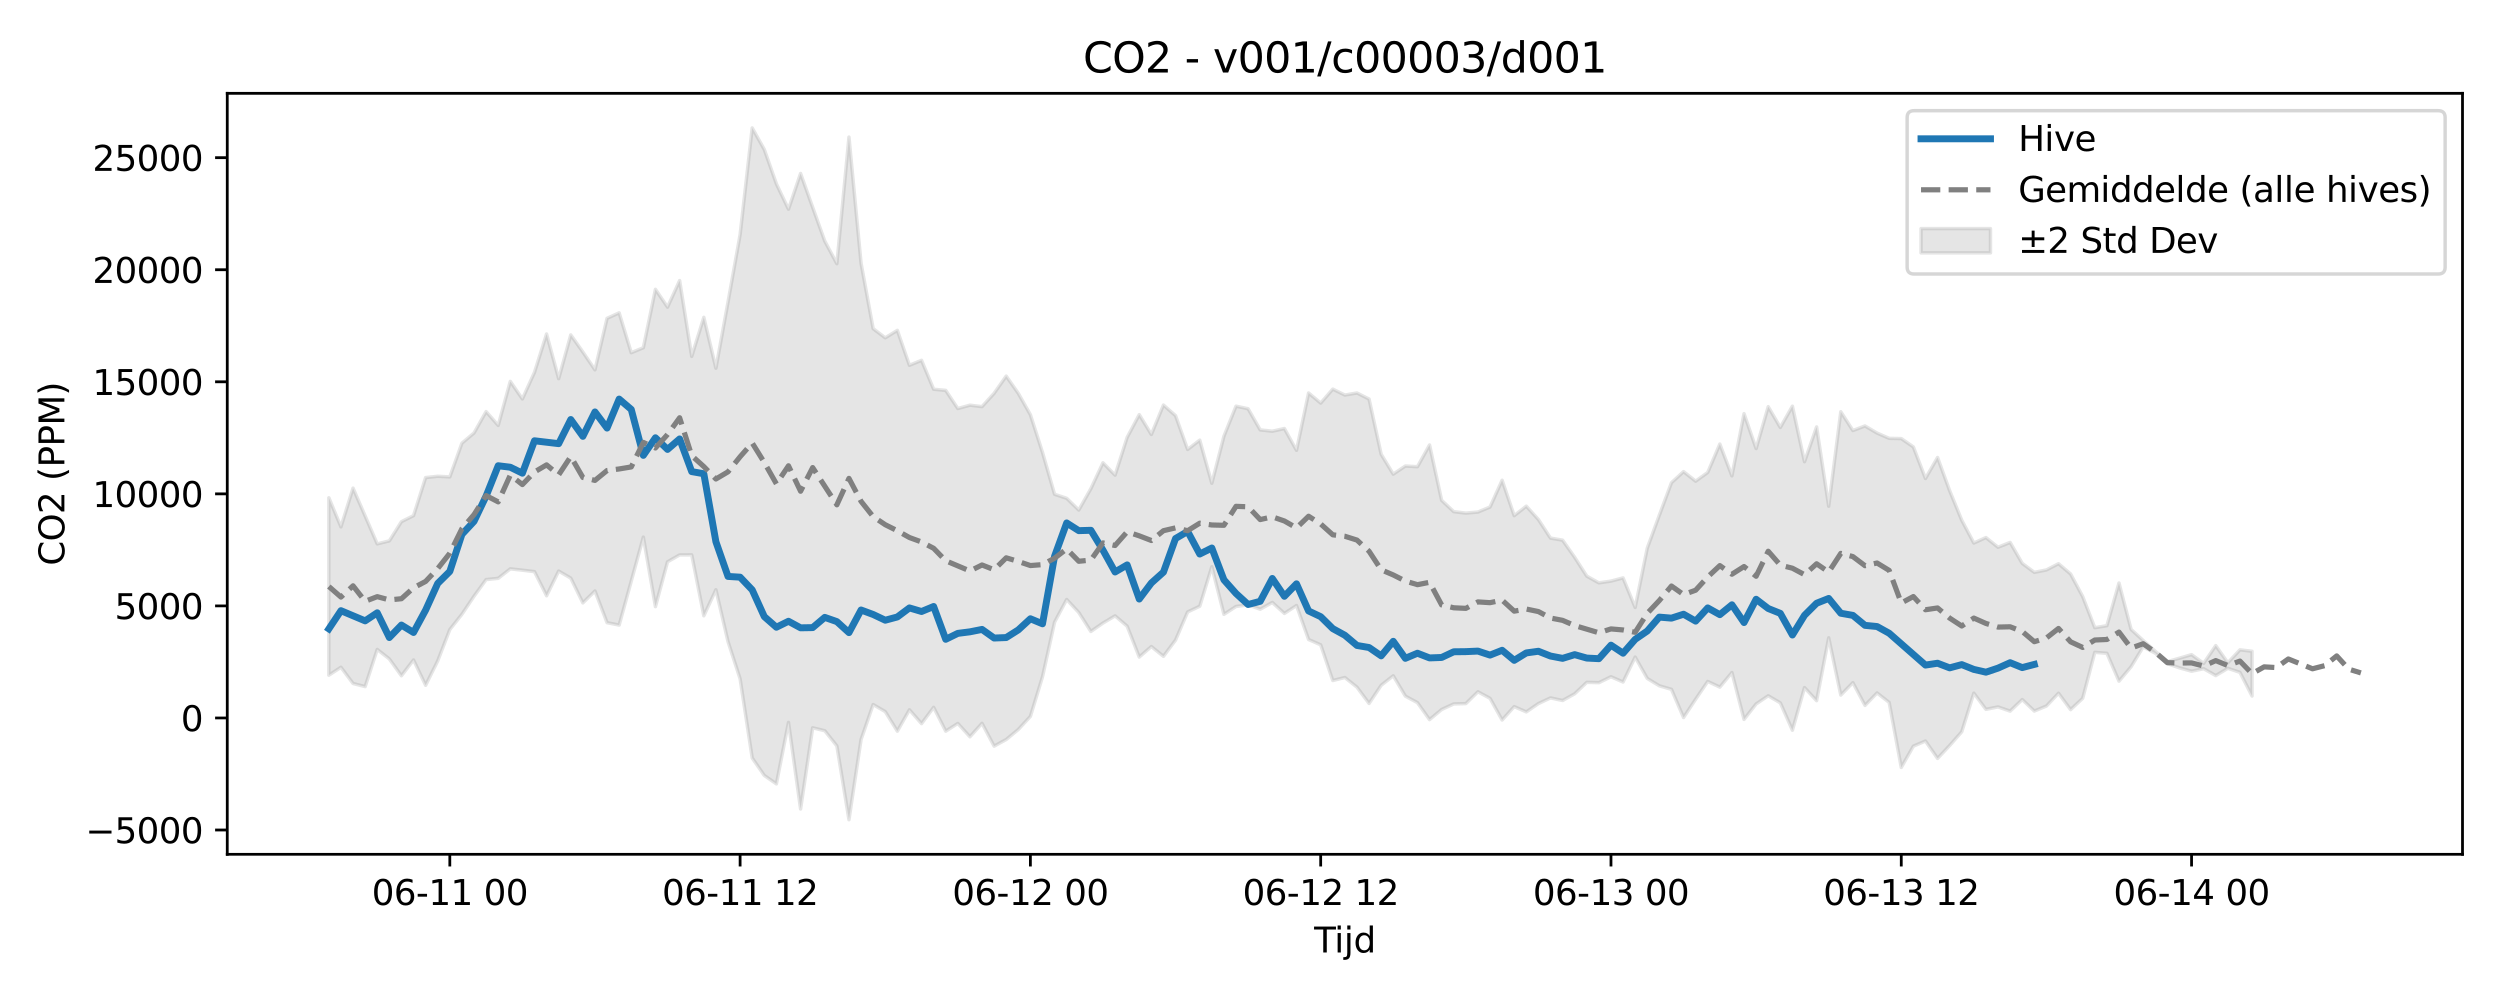 <?xml version="1.0" encoding="utf-8" standalone="no"?>
<!DOCTYPE svg PUBLIC "-//W3C//DTD SVG 1.1//EN"
  "http://www.w3.org/Graphics/SVG/1.1/DTD/svg11.dtd">
<svg xmlns:xlink="http://www.w3.org/1999/xlink" width="720pt" height="288pt" viewBox="0 0 720 288" xmlns="http://www.w3.org/2000/svg" version="1.1">
 <defs>
  <style type="text/css">*{stroke-linejoin: round; stroke-linecap: butt}</style>
 </defs>
 <g id="figure_1">
  <g id="patch_1">
   <path d="M 0 288 
L 720 288 
L 720 0 
L 0 0 
z
" style="fill: #ffffff"/>
  </g>
  <g id="axes_1">
   <g id="patch_2">
    <path d="M 65.45 246.04 
L 709.2 246.04 
L 709.2 26.88 
L 65.45 26.88 
z
" style="fill: #ffffff"/>
   </g>
   <g id="FillBetweenPolyCollection_1">
    <defs>
     <path id="m985f5eaed8" d="M 94.711 -144.64 
L 94.711 -93.538 
L 98.195 -95.83 
L 101.678 -91.153 
L 105.162 -90.254 
L 108.645 -100.965 
L 112.129 -98.223 
L 115.612 -93.38 
L 119.096 -97.934 
L 122.579 -90.638 
L 126.063 -97.667 
L 129.546 -106.684 
L 133.03 -111.089 
L 136.513 -116.275 
L 139.997 -121.079 
L 143.48 -121.437 
L 146.964 -124.173 
L 150.447 -123.781 
L 153.931 -123.364 
L 157.414 -116.416 
L 160.898 -123.534 
L 164.381 -121.498 
L 167.865 -114.367 
L 171.348 -117.801 
L 174.832 -108.666 
L 178.315 -107.972 
L 181.799 -120.616 
L 185.282 -133.316 
L 188.766 -113.282 
L 192.249 -126.2 
L 195.733 -128.179 
L 199.216 -128.191 
L 202.7 -110.651 
L 206.183 -118.142 
L 209.667 -103.223 
L 213.15 -92.496 
L 216.634 -69.696 
L 220.117 -64.666 
L 223.601 -62.239 
L 227.084 -79.957 
L 230.568 -55.011 
L 234.051 -78.392 
L 237.535 -77.546 
L 241.018 -73.177 
L 244.502 -51.922 
L 247.985 -75.005 
L 251.469 -85.092 
L 254.952 -83.055 
L 258.436 -77.421 
L 261.919 -83.582 
L 265.403 -79.598 
L 268.886 -84.281 
L 272.37 -77.422 
L 275.853 -79.65 
L 279.337 -75.801 
L 282.82 -79.687 
L 286.304 -73.108 
L 289.787 -75.015 
L 293.271 -77.904 
L 296.754 -81.676 
L 300.238 -93.076 
L 303.721 -108.819 
L 307.205 -115.348 
L 310.688 -111.6 
L 314.172 -106.134 
L 317.655 -108.563 
L 321.139 -110.634 
L 324.622 -107.655 
L 328.106 -98.771 
L 331.589 -101.799 
L 335.073 -98.973 
L 338.556 -103.654 
L 342.04 -111.756 
L 345.523 -113.401 
L 349.007 -124.785 
L 352.49 -111.068 
L 355.974 -113.334 
L 359.457 -113.804 
L 362.941 -112.538 
L 366.424 -114.497 
L 369.908 -111.329 
L 373.391 -113.607 
L 376.875 -103.821 
L 380.358 -102.284 
L 383.842 -92.008 
L 387.325 -92.876 
L 390.808 -90.093 
L 394.292 -85.402 
L 397.775 -90.636 
L 401.259 -93.378 
L 404.742 -87.522 
L 408.226 -85.632 
L 411.709 -80.746 
L 415.193 -83.663 
L 418.676 -85.271 
L 422.16 -85.357 
L 425.643 -88.766 
L 429.127 -86.881 
L 432.61 -80.635 
L 436.094 -84.491 
L 439.577 -82.972 
L 443.061 -85.366 
L 446.544 -87 
L 450.028 -86.248 
L 453.511 -88.186 
L 456.995 -91.486 
L 460.478 -91.389 
L 463.962 -93.098 
L 467.445 -91.574 
L 470.929 -98.756 
L 474.412 -92.606 
L 477.896 -90.483 
L 481.379 -89.475 
L 484.863 -81.348 
L 488.346 -86.618 
L 491.83 -91.746 
L 495.313 -90.106 
L 498.797 -94.311 
L 502.28 -80.805 
L 505.764 -85.263 
L 509.247 -87.609 
L 512.731 -85.578 
L 516.214 -77.693 
L 519.698 -89.977 
L 523.181 -86.204 
L 526.665 -104.304 
L 530.148 -87.82 
L 533.632 -91.394 
L 537.115 -84.835 
L 540.599 -88.432 
L 544.082 -85.7 
L 547.566 -66.972 
L 551.049 -73.099 
L 554.533 -74.588 
L 558.016 -69.575 
L 561.5 -73.289 
L 564.983 -77.248 
L 568.467 -88.371 
L 571.95 -83.703 
L 575.434 -84.409 
L 578.917 -83.189 
L 582.401 -86.527 
L 585.884 -83.218 
L 589.368 -84.656 
L 592.851 -88.35 
L 596.335 -83.623 
L 599.818 -86.891 
L 603.302 -100.128 
L 606.785 -99.851 
L 610.269 -91.824 
L 613.752 -95.977 
L 617.236 -101.673 
L 620.719 -99.893 
L 624.203 -96.866 
L 627.686 -95.662 
L 631.17 -94.689 
L 634.653 -95.411 
L 638.137 -93.432 
L 641.62 -95.529 
L 645.104 -94.361 
L 648.587 -87.543 
L 648.587 -100.432 
L 648.587 -100.432 
L 645.104 -100.854 
L 641.62 -97.111 
L 638.137 -102.067 
L 634.653 -96.951 
L 631.17 -99.467 
L 627.686 -98.443 
L 624.203 -97.445 
L 620.719 -100.441 
L 617.236 -103.542 
L 613.752 -106.736 
L 610.269 -120.091 
L 606.785 -107.804 
L 603.302 -107.224 
L 599.818 -116.184 
L 596.335 -122.692 
L 592.851 -125.651 
L 589.368 -123.862 
L 585.884 -123.166 
L 582.401 -125.756 
L 578.917 -131.785 
L 575.434 -130.392 
L 571.95 -133.187 
L 568.467 -131.608 
L 564.983 -138.177 
L 561.5 -146.69 
L 558.016 -156.242 
L 554.533 -150.199 
L 551.049 -159.289 
L 547.566 -161.694 
L 544.082 -161.756 
L 540.599 -163.275 
L 537.115 -165.325 
L 533.632 -164.01 
L 530.148 -169.422 
L 526.665 -142.202 
L 523.181 -165.053 
L 519.698 -155.017 
L 516.214 -171.021 
L 512.731 -164.895 
L 509.247 -170.874 
L 505.764 -158.816 
L 502.28 -168.862 
L 498.797 -150.949 
L 495.313 -160.112 
L 491.83 -151.943 
L 488.346 -149.424 
L 484.863 -152.175 
L 481.379 -148.973 
L 477.896 -139.644 
L 474.412 -130.139 
L 470.929 -113.05 
L 467.445 -121.568 
L 463.962 -120.645 
L 460.478 -120.138 
L 456.995 -122.066 
L 453.511 -127.492 
L 450.028 -132.432 
L 446.544 -133.031 
L 443.061 -138.377 
L 439.577 -142.223 
L 436.094 -139.486 
L 432.61 -149.693 
L 429.127 -141.977 
L 425.643 -140.536 
L 422.16 -140.228 
L 418.676 -140.643 
L 415.193 -143.904 
L 411.709 -159.85 
L 408.226 -153.591 
L 404.742 -153.787 
L 401.259 -151.448 
L 397.775 -157.179 
L 394.292 -173.07 
L 390.808 -174.824 
L 387.325 -174.232 
L 383.842 -175.935 
L 380.358 -171.914 
L 376.875 -174.825 
L 373.391 -158.313 
L 369.908 -164.585 
L 366.424 -163.812 
L 362.941 -164.189 
L 359.457 -170.283 
L 355.974 -171.023 
L 352.49 -162.359 
L 349.007 -148.821 
L 345.523 -161.242 
L 342.04 -158.556 
L 338.556 -168.297 
L 335.073 -171.347 
L 331.589 -162.874 
L 328.106 -168.583 
L 324.622 -162.036 
L 321.139 -151.157 
L 317.655 -154.72 
L 314.172 -147.27 
L 310.688 -141.106 
L 307.205 -144.491 
L 303.721 -145.648 
L 300.238 -157.707 
L 296.754 -168.566 
L 293.271 -174.713 
L 289.787 -179.682 
L 286.304 -174.726 
L 282.82 -170.892 
L 279.337 -171.31 
L 275.853 -170.341 
L 272.37 -175.572 
L 268.886 -175.903 
L 265.403 -184.232 
L 261.919 -182.8 
L 258.436 -192.86 
L 254.952 -190.712 
L 251.469 -193.347 
L 247.985 -212.213 
L 244.502 -248.52 
L 241.018 -212.056 
L 237.535 -218.574 
L 234.051 -228.282 
L 230.568 -238.042 
L 227.084 -227.746 
L 223.601 -235.054 
L 220.117 -244.946 
L 216.634 -251.158 
L 213.15 -220.424 
L 209.667 -201.003 
L 206.183 -181.959 
L 202.7 -196.606 
L 199.216 -185.353 
L 195.733 -207.194 
L 192.249 -199.543 
L 188.766 -204.684 
L 185.282 -187.857 
L 181.799 -186.425 
L 178.315 -197.906 
L 174.832 -196.319 
L 171.348 -181.488 
L 167.865 -186.629 
L 164.381 -191.543 
L 160.898 -178.943 
L 157.414 -191.816 
L 153.931 -180.768 
L 150.447 -173.107 
L 146.964 -178.162 
L 143.48 -165.482 
L 139.997 -169.464 
L 136.513 -163.301 
L 133.03 -160.363 
L 129.546 -150.656 
L 126.063 -150.837 
L 122.579 -150.455 
L 119.096 -139.494 
L 115.612 -137.759 
L 112.129 -132.231 
L 108.645 -131.363 
L 105.162 -139.393 
L 101.678 -147.418 
L 98.195 -136.262 
L 94.711 -144.64 
z
" style="stroke: #808080; stroke-opacity: 0.2"/>
    </defs>
    <g clip-path="url(#pe2aca56c3a)">
     <use xlink:href="#m985f5eaed8" x="0" y="288" style="fill: #808080; fill-opacity: 0.2; stroke: #808080; stroke-opacity: 0.2"/>
    </g>
   </g>
   <g id="matplotlib.axis_1">
    <g id="xtick_1">
     <g id="line2d_1">
      <defs>
       <path id="m1fd604a915" d="M 0 0 
L 0 3.5 
" style="stroke: #000000; stroke-width: 0.8"/>
      </defs>
      <g>
       <use xlink:href="#m1fd604a915" x="129.546" y="246.04" style="stroke: #000000; stroke-width: 0.8"/>
      </g>
     </g>
     <g id="text_1">
      <!-- 06-11 00 -->
      <g transform="translate(107.066 260.638) scale(0.1 -0.1)">
       <defs>
        <path id="DejaVuSans-30" d="M 2034 4250 
Q 1547 4250 1301 3770 
Q 1056 3291 1056 2328 
Q 1056 1369 1301 889 
Q 1547 409 2034 409 
Q 2525 409 2770 889 
Q 3016 1369 3016 2328 
Q 3016 3291 2770 3770 
Q 2525 4250 2034 4250 
z
M 2034 4750 
Q 2819 4750 3233 4129 
Q 3647 3509 3647 2328 
Q 3647 1150 3233 529 
Q 2819 -91 2034 -91 
Q 1250 -91 836 529 
Q 422 1150 422 2328 
Q 422 3509 836 4129 
Q 1250 4750 2034 4750 
z
" transform="scale(0.016)"/>
        <path id="DejaVuSans-36" d="M 2113 2584 
Q 1688 2584 1439 2293 
Q 1191 2003 1191 1497 
Q 1191 994 1439 701 
Q 1688 409 2113 409 
Q 2538 409 2786 701 
Q 3034 994 3034 1497 
Q 3034 2003 2786 2293 
Q 2538 2584 2113 2584 
z
M 3366 4563 
L 3366 3988 
Q 3128 4100 2886 4159 
Q 2644 4219 2406 4219 
Q 1781 4219 1451 3797 
Q 1122 3375 1075 2522 
Q 1259 2794 1537 2939 
Q 1816 3084 2150 3084 
Q 2853 3084 3261 2657 
Q 3669 2231 3669 1497 
Q 3669 778 3244 343 
Q 2819 -91 2113 -91 
Q 1303 -91 875 529 
Q 447 1150 447 2328 
Q 447 3434 972 4092 
Q 1497 4750 2381 4750 
Q 2619 4750 2861 4703 
Q 3103 4656 3366 4563 
z
" transform="scale(0.016)"/>
        <path id="DejaVuSans-2d" d="M 313 2009 
L 1997 2009 
L 1997 1497 
L 313 1497 
L 313 2009 
z
" transform="scale(0.016)"/>
        <path id="DejaVuSans-31" d="M 794 531 
L 1825 531 
L 1825 4091 
L 703 3866 
L 703 4441 
L 1819 4666 
L 2450 4666 
L 2450 531 
L 3481 531 
L 3481 0 
L 794 0 
L 794 531 
z
" transform="scale(0.016)"/>
        <path id="DejaVuSans-20" transform="scale(0.016)"/>
       </defs>
       <use xlink:href="#DejaVuSans-30"/>
       <use xlink:href="#DejaVuSans-36" transform="translate(63.623 0)"/>
       <use xlink:href="#DejaVuSans-2d" transform="translate(127.246 0)"/>
       <use xlink:href="#DejaVuSans-31" transform="translate(163.33 0)"/>
       <use xlink:href="#DejaVuSans-31" transform="translate(226.953 0)"/>
       <use xlink:href="#DejaVuSans-20" transform="translate(290.576 0)"/>
       <use xlink:href="#DejaVuSans-30" transform="translate(322.363 0)"/>
       <use xlink:href="#DejaVuSans-30" transform="translate(385.986 0)"/>
      </g>
     </g>
    </g>
    <g id="xtick_2">
     <g id="line2d_2">
      <g>
       <use xlink:href="#m1fd604a915" x="213.15" y="246.04" style="stroke: #000000; stroke-width: 0.8"/>
      </g>
     </g>
     <g id="text_2">
      <!-- 06-11 12 -->
      <g transform="translate(190.67 260.638) scale(0.1 -0.1)">
       <defs>
        <path id="DejaVuSans-32" d="M 1228 531 
L 3431 531 
L 3431 0 
L 469 0 
L 469 531 
Q 828 903 1448 1529 
Q 2069 2156 2228 2338 
Q 2531 2678 2651 2914 
Q 2772 3150 2772 3378 
Q 2772 3750 2511 3984 
Q 2250 4219 1831 4219 
Q 1534 4219 1204 4116 
Q 875 4013 500 3803 
L 500 4441 
Q 881 4594 1212 4672 
Q 1544 4750 1819 4750 
Q 2544 4750 2975 4387 
Q 3406 4025 3406 3419 
Q 3406 3131 3298 2873 
Q 3191 2616 2906 2266 
Q 2828 2175 2409 1742 
Q 1991 1309 1228 531 
z
" transform="scale(0.016)"/>
       </defs>
       <use xlink:href="#DejaVuSans-30"/>
       <use xlink:href="#DejaVuSans-36" transform="translate(63.623 0)"/>
       <use xlink:href="#DejaVuSans-2d" transform="translate(127.246 0)"/>
       <use xlink:href="#DejaVuSans-31" transform="translate(163.33 0)"/>
       <use xlink:href="#DejaVuSans-31" transform="translate(226.953 0)"/>
       <use xlink:href="#DejaVuSans-20" transform="translate(290.576 0)"/>
       <use xlink:href="#DejaVuSans-31" transform="translate(322.363 0)"/>
       <use xlink:href="#DejaVuSans-32" transform="translate(385.986 0)"/>
      </g>
     </g>
    </g>
    <g id="xtick_3">
     <g id="line2d_3">
      <g>
       <use xlink:href="#m1fd604a915" x="296.754" y="246.04" style="stroke: #000000; stroke-width: 0.8"/>
      </g>
     </g>
     <g id="text_3">
      <!-- 06-12 00 -->
      <g transform="translate(274.274 260.638) scale(0.1 -0.1)">
       <use xlink:href="#DejaVuSans-30"/>
       <use xlink:href="#DejaVuSans-36" transform="translate(63.623 0)"/>
       <use xlink:href="#DejaVuSans-2d" transform="translate(127.246 0)"/>
       <use xlink:href="#DejaVuSans-31" transform="translate(163.33 0)"/>
       <use xlink:href="#DejaVuSans-32" transform="translate(226.953 0)"/>
       <use xlink:href="#DejaVuSans-20" transform="translate(290.576 0)"/>
       <use xlink:href="#DejaVuSans-30" transform="translate(322.363 0)"/>
       <use xlink:href="#DejaVuSans-30" transform="translate(385.986 0)"/>
      </g>
     </g>
    </g>
    <g id="xtick_4">
     <g id="line2d_4">
      <g>
       <use xlink:href="#m1fd604a915" x="380.358" y="246.04" style="stroke: #000000; stroke-width: 0.8"/>
      </g>
     </g>
     <g id="text_4">
      <!-- 06-12 12 -->
      <g transform="translate(357.878 260.638) scale(0.1 -0.1)">
       <use xlink:href="#DejaVuSans-30"/>
       <use xlink:href="#DejaVuSans-36" transform="translate(63.623 0)"/>
       <use xlink:href="#DejaVuSans-2d" transform="translate(127.246 0)"/>
       <use xlink:href="#DejaVuSans-31" transform="translate(163.33 0)"/>
       <use xlink:href="#DejaVuSans-32" transform="translate(226.953 0)"/>
       <use xlink:href="#DejaVuSans-20" transform="translate(290.576 0)"/>
       <use xlink:href="#DejaVuSans-31" transform="translate(322.363 0)"/>
       <use xlink:href="#DejaVuSans-32" transform="translate(385.986 0)"/>
      </g>
     </g>
    </g>
    <g id="xtick_5">
     <g id="line2d_5">
      <g>
       <use xlink:href="#m1fd604a915" x="463.962" y="246.04" style="stroke: #000000; stroke-width: 0.8"/>
      </g>
     </g>
     <g id="text_5">
      <!-- 06-13 00 -->
      <g transform="translate(441.481 260.638) scale(0.1 -0.1)">
       <defs>
        <path id="DejaVuSans-33" d="M 2597 2516 
Q 3050 2419 3304 2112 
Q 3559 1806 3559 1356 
Q 3559 666 3084 287 
Q 2609 -91 1734 -91 
Q 1441 -91 1130 -33 
Q 819 25 488 141 
L 488 750 
Q 750 597 1062 519 
Q 1375 441 1716 441 
Q 2309 441 2620 675 
Q 2931 909 2931 1356 
Q 2931 1769 2642 2001 
Q 2353 2234 1838 2234 
L 1294 2234 
L 1294 2753 
L 1863 2753 
Q 2328 2753 2575 2939 
Q 2822 3125 2822 3475 
Q 2822 3834 2567 4026 
Q 2313 4219 1838 4219 
Q 1578 4219 1281 4162 
Q 984 4106 628 3988 
L 628 4550 
Q 988 4650 1302 4700 
Q 1616 4750 1894 4750 
Q 2613 4750 3031 4423 
Q 3450 4097 3450 3541 
Q 3450 3153 3228 2886 
Q 3006 2619 2597 2516 
z
" transform="scale(0.016)"/>
       </defs>
       <use xlink:href="#DejaVuSans-30"/>
       <use xlink:href="#DejaVuSans-36" transform="translate(63.623 0)"/>
       <use xlink:href="#DejaVuSans-2d" transform="translate(127.246 0)"/>
       <use xlink:href="#DejaVuSans-31" transform="translate(163.33 0)"/>
       <use xlink:href="#DejaVuSans-33" transform="translate(226.953 0)"/>
       <use xlink:href="#DejaVuSans-20" transform="translate(290.576 0)"/>
       <use xlink:href="#DejaVuSans-30" transform="translate(322.363 0)"/>
       <use xlink:href="#DejaVuSans-30" transform="translate(385.986 0)"/>
      </g>
     </g>
    </g>
    <g id="xtick_6">
     <g id="line2d_6">
      <g>
       <use xlink:href="#m1fd604a915" x="547.566" y="246.04" style="stroke: #000000; stroke-width: 0.8"/>
      </g>
     </g>
     <g id="text_6">
      <!-- 06-13 12 -->
      <g transform="translate(525.085 260.638) scale(0.1 -0.1)">
       <use xlink:href="#DejaVuSans-30"/>
       <use xlink:href="#DejaVuSans-36" transform="translate(63.623 0)"/>
       <use xlink:href="#DejaVuSans-2d" transform="translate(127.246 0)"/>
       <use xlink:href="#DejaVuSans-31" transform="translate(163.33 0)"/>
       <use xlink:href="#DejaVuSans-33" transform="translate(226.953 0)"/>
       <use xlink:href="#DejaVuSans-20" transform="translate(290.576 0)"/>
       <use xlink:href="#DejaVuSans-31" transform="translate(322.363 0)"/>
       <use xlink:href="#DejaVuSans-32" transform="translate(385.986 0)"/>
      </g>
     </g>
    </g>
    <g id="xtick_7">
     <g id="line2d_7">
      <g>
       <use xlink:href="#m1fd604a915" x="631.17" y="246.04" style="stroke: #000000; stroke-width: 0.8"/>
      </g>
     </g>
     <g id="text_7">
      <!-- 06-14 00 -->
      <g transform="translate(608.689 260.638) scale(0.1 -0.1)">
       <defs>
        <path id="DejaVuSans-34" d="M 2419 4116 
L 825 1625 
L 2419 1625 
L 2419 4116 
z
M 2253 4666 
L 3047 4666 
L 3047 1625 
L 3713 1625 
L 3713 1100 
L 3047 1100 
L 3047 0 
L 2419 0 
L 2419 1100 
L 313 1100 
L 313 1709 
L 2253 4666 
z
" transform="scale(0.016)"/>
       </defs>
       <use xlink:href="#DejaVuSans-30"/>
       <use xlink:href="#DejaVuSans-36" transform="translate(63.623 0)"/>
       <use xlink:href="#DejaVuSans-2d" transform="translate(127.246 0)"/>
       <use xlink:href="#DejaVuSans-31" transform="translate(163.33 0)"/>
       <use xlink:href="#DejaVuSans-34" transform="translate(226.953 0)"/>
       <use xlink:href="#DejaVuSans-20" transform="translate(290.576 0)"/>
       <use xlink:href="#DejaVuSans-30" transform="translate(322.363 0)"/>
       <use xlink:href="#DejaVuSans-30" transform="translate(385.986 0)"/>
      </g>
     </g>
    </g>
    <g id="text_8">
     <!-- Tijd -->
     <g transform="translate(378.475 274.317) scale(0.1 -0.1)">
      <defs>
       <path id="DejaVuSans-54" d="M -19 4666 
L 3928 4666 
L 3928 4134 
L 2272 4134 
L 2272 0 
L 1638 0 
L 1638 4134 
L -19 4134 
L -19 4666 
z
" transform="scale(0.016)"/>
       <path id="DejaVuSans-69" d="M 603 3500 
L 1178 3500 
L 1178 0 
L 603 0 
L 603 3500 
z
M 603 4863 
L 1178 4863 
L 1178 4134 
L 603 4134 
L 603 4863 
z
" transform="scale(0.016)"/>
       <path id="DejaVuSans-6a" d="M 603 3500 
L 1178 3500 
L 1178 -63 
Q 1178 -731 923 -1031 
Q 669 -1331 103 -1331 
L -116 -1331 
L -116 -844 
L 38 -844 
Q 366 -844 484 -692 
Q 603 -541 603 -63 
L 603 3500 
z
M 603 4863 
L 1178 4863 
L 1178 4134 
L 603 4134 
L 603 4863 
z
" transform="scale(0.016)"/>
       <path id="DejaVuSans-64" d="M 2906 2969 
L 2906 4863 
L 3481 4863 
L 3481 0 
L 2906 0 
L 2906 525 
Q 2725 213 2448 61 
Q 2172 -91 1784 -91 
Q 1150 -91 751 415 
Q 353 922 353 1747 
Q 353 2572 751 3078 
Q 1150 3584 1784 3584 
Q 2172 3584 2448 3432 
Q 2725 3281 2906 2969 
z
M 947 1747 
Q 947 1113 1208 752 
Q 1469 391 1925 391 
Q 2381 391 2643 752 
Q 2906 1113 2906 1747 
Q 2906 2381 2643 2742 
Q 2381 3103 1925 3103 
Q 1469 3103 1208 2742 
Q 947 2381 947 1747 
z
" transform="scale(0.016)"/>
      </defs>
      <use xlink:href="#DejaVuSans-54"/>
      <use xlink:href="#DejaVuSans-69" transform="translate(57.959 0)"/>
      <use xlink:href="#DejaVuSans-6a" transform="translate(85.742 0)"/>
      <use xlink:href="#DejaVuSans-64" transform="translate(113.525 0)"/>
     </g>
    </g>
   </g>
   <g id="matplotlib.axis_2">
    <g id="ytick_1">
     <g id="line2d_8">
      <defs>
       <path id="m50c4dd99cd" d="M 0 0 
L -3.5 0 
" style="stroke: #000000; stroke-width: 0.8"/>
      </defs>
      <g>
       <use xlink:href="#m50c4dd99cd" x="65.45" y="239.047" style="stroke: #000000; stroke-width: 0.8"/>
      </g>
     </g>
     <g id="text_9">
      <!-- −5000 -->
      <g transform="translate(24.62 242.846) scale(0.1 -0.1)">
       <defs>
        <path id="DejaVuSans-2212" d="M 678 2272 
L 4684 2272 
L 4684 1741 
L 678 1741 
L 678 2272 
z
" transform="scale(0.016)"/>
        <path id="DejaVuSans-35" d="M 691 4666 
L 3169 4666 
L 3169 4134 
L 1269 4134 
L 1269 2991 
Q 1406 3038 1543 3061 
Q 1681 3084 1819 3084 
Q 2600 3084 3056 2656 
Q 3513 2228 3513 1497 
Q 3513 744 3044 326 
Q 2575 -91 1722 -91 
Q 1428 -91 1123 -41 
Q 819 9 494 109 
L 494 744 
Q 775 591 1075 516 
Q 1375 441 1709 441 
Q 2250 441 2565 725 
Q 2881 1009 2881 1497 
Q 2881 1984 2565 2268 
Q 2250 2553 1709 2553 
Q 1456 2553 1204 2497 
Q 953 2441 691 2322 
L 691 4666 
z
" transform="scale(0.016)"/>
       </defs>
       <use xlink:href="#DejaVuSans-2212"/>
       <use xlink:href="#DejaVuSans-35" transform="translate(83.789 0)"/>
       <use xlink:href="#DejaVuSans-30" transform="translate(147.412 0)"/>
       <use xlink:href="#DejaVuSans-30" transform="translate(211.035 0)"/>
       <use xlink:href="#DejaVuSans-30" transform="translate(274.658 0)"/>
      </g>
     </g>
    </g>
    <g id="ytick_2">
     <g id="line2d_9">
      <g>
       <use xlink:href="#m50c4dd99cd" x="65.45" y="206.774" style="stroke: #000000; stroke-width: 0.8"/>
      </g>
     </g>
     <g id="text_10">
      <!-- 0 -->
      <g transform="translate(52.087 210.573) scale(0.1 -0.1)">
       <use xlink:href="#DejaVuSans-30"/>
      </g>
     </g>
    </g>
    <g id="ytick_3">
     <g id="line2d_10">
      <g>
       <use xlink:href="#m50c4dd99cd" x="65.45" y="174.5" style="stroke: #000000; stroke-width: 0.8"/>
      </g>
     </g>
     <g id="text_11">
      <!-- 5000 -->
      <g transform="translate(33 178.299) scale(0.1 -0.1)">
       <use xlink:href="#DejaVuSans-35"/>
       <use xlink:href="#DejaVuSans-30" transform="translate(63.623 0)"/>
       <use xlink:href="#DejaVuSans-30" transform="translate(127.246 0)"/>
       <use xlink:href="#DejaVuSans-30" transform="translate(190.869 0)"/>
      </g>
     </g>
    </g>
    <g id="ytick_4">
     <g id="line2d_11">
      <g>
       <use xlink:href="#m50c4dd99cd" x="65.45" y="142.227" style="stroke: #000000; stroke-width: 0.8"/>
      </g>
     </g>
     <g id="text_12">
      <!-- 10000 -->
      <g transform="translate(26.637 146.026) scale(0.1 -0.1)">
       <use xlink:href="#DejaVuSans-31"/>
       <use xlink:href="#DejaVuSans-30" transform="translate(63.623 0)"/>
       <use xlink:href="#DejaVuSans-30" transform="translate(127.246 0)"/>
       <use xlink:href="#DejaVuSans-30" transform="translate(190.869 0)"/>
       <use xlink:href="#DejaVuSans-30" transform="translate(254.492 0)"/>
      </g>
     </g>
    </g>
    <g id="ytick_5">
     <g id="line2d_12">
      <g>
       <use xlink:href="#m50c4dd99cd" x="65.45" y="109.953" style="stroke: #000000; stroke-width: 0.8"/>
      </g>
     </g>
     <g id="text_13">
      <!-- 15000 -->
      <g transform="translate(26.637 113.752) scale(0.1 -0.1)">
       <use xlink:href="#DejaVuSans-31"/>
       <use xlink:href="#DejaVuSans-35" transform="translate(63.623 0)"/>
       <use xlink:href="#DejaVuSans-30" transform="translate(127.246 0)"/>
       <use xlink:href="#DejaVuSans-30" transform="translate(190.869 0)"/>
       <use xlink:href="#DejaVuSans-30" transform="translate(254.492 0)"/>
      </g>
     </g>
    </g>
    <g id="ytick_6">
     <g id="line2d_13">
      <g>
       <use xlink:href="#m50c4dd99cd" x="65.45" y="77.679" style="stroke: #000000; stroke-width: 0.8"/>
      </g>
     </g>
     <g id="text_14">
      <!-- 20000 -->
      <g transform="translate(26.637 81.479) scale(0.1 -0.1)">
       <use xlink:href="#DejaVuSans-32"/>
       <use xlink:href="#DejaVuSans-30" transform="translate(63.623 0)"/>
       <use xlink:href="#DejaVuSans-30" transform="translate(127.246 0)"/>
       <use xlink:href="#DejaVuSans-30" transform="translate(190.869 0)"/>
       <use xlink:href="#DejaVuSans-30" transform="translate(254.492 0)"/>
      </g>
     </g>
    </g>
    <g id="ytick_7">
     <g id="line2d_14">
      <g>
       <use xlink:href="#m50c4dd99cd" x="65.45" y="45.406" style="stroke: #000000; stroke-width: 0.8"/>
      </g>
     </g>
     <g id="text_15">
      <!-- 25000 -->
      <g transform="translate(26.637 49.205) scale(0.1 -0.1)">
       <use xlink:href="#DejaVuSans-32"/>
       <use xlink:href="#DejaVuSans-35" transform="translate(63.623 0)"/>
       <use xlink:href="#DejaVuSans-30" transform="translate(127.246 0)"/>
       <use xlink:href="#DejaVuSans-30" transform="translate(190.869 0)"/>
       <use xlink:href="#DejaVuSans-30" transform="translate(254.492 0)"/>
      </g>
     </g>
    </g>
    <g id="text_16">
     <!-- CO2 (PPM) -->
     <g transform="translate(18.541 162.903) rotate(-90) scale(0.1 -0.1)">
      <defs>
       <path id="DejaVuSans-43" d="M 4122 4306 
L 4122 3641 
Q 3803 3938 3442 4084 
Q 3081 4231 2675 4231 
Q 1875 4231 1450 3742 
Q 1025 3253 1025 2328 
Q 1025 1406 1450 917 
Q 1875 428 2675 428 
Q 3081 428 3442 575 
Q 3803 722 4122 1019 
L 4122 359 
Q 3791 134 3420 21 
Q 3050 -91 2638 -91 
Q 1578 -91 968 557 
Q 359 1206 359 2328 
Q 359 3453 968 4101 
Q 1578 4750 2638 4750 
Q 3056 4750 3426 4639 
Q 3797 4528 4122 4306 
z
" transform="scale(0.016)"/>
       <path id="DejaVuSans-4f" d="M 2522 4238 
Q 1834 4238 1429 3725 
Q 1025 3213 1025 2328 
Q 1025 1447 1429 934 
Q 1834 422 2522 422 
Q 3209 422 3611 934 
Q 4013 1447 4013 2328 
Q 4013 3213 3611 3725 
Q 3209 4238 2522 4238 
z
M 2522 4750 
Q 3503 4750 4090 4092 
Q 4678 3434 4678 2328 
Q 4678 1225 4090 567 
Q 3503 -91 2522 -91 
Q 1538 -91 948 565 
Q 359 1222 359 2328 
Q 359 3434 948 4092 
Q 1538 4750 2522 4750 
z
" transform="scale(0.016)"/>
       <path id="DejaVuSans-28" d="M 1984 4856 
Q 1566 4138 1362 3434 
Q 1159 2731 1159 2009 
Q 1159 1288 1364 580 
Q 1569 -128 1984 -844 
L 1484 -844 
Q 1016 -109 783 600 
Q 550 1309 550 2009 
Q 550 2706 781 3412 
Q 1013 4119 1484 4856 
L 1984 4856 
z
" transform="scale(0.016)"/>
       <path id="DejaVuSans-50" d="M 1259 4147 
L 1259 2394 
L 2053 2394 
Q 2494 2394 2734 2622 
Q 2975 2850 2975 3272 
Q 2975 3691 2734 3919 
Q 2494 4147 2053 4147 
L 1259 4147 
z
M 628 4666 
L 2053 4666 
Q 2838 4666 3239 4311 
Q 3641 3956 3641 3272 
Q 3641 2581 3239 2228 
Q 2838 1875 2053 1875 
L 1259 1875 
L 1259 0 
L 628 0 
L 628 4666 
z
" transform="scale(0.016)"/>
       <path id="DejaVuSans-4d" d="M 628 4666 
L 1569 4666 
L 2759 1491 
L 3956 4666 
L 4897 4666 
L 4897 0 
L 4281 0 
L 4281 4097 
L 3078 897 
L 2444 897 
L 1241 4097 
L 1241 0 
L 628 0 
L 628 4666 
z
" transform="scale(0.016)"/>
       <path id="DejaVuSans-29" d="M 513 4856 
L 1013 4856 
Q 1481 4119 1714 3412 
Q 1947 2706 1947 2009 
Q 1947 1309 1714 600 
Q 1481 -109 1013 -844 
L 513 -844 
Q 928 -128 1133 580 
Q 1338 1288 1338 2009 
Q 1338 2731 1133 3434 
Q 928 4138 513 4856 
z
" transform="scale(0.016)"/>
      </defs>
      <use xlink:href="#DejaVuSans-43"/>
      <use xlink:href="#DejaVuSans-4f" transform="translate(69.824 0)"/>
      <use xlink:href="#DejaVuSans-32" transform="translate(148.535 0)"/>
      <use xlink:href="#DejaVuSans-20" transform="translate(212.158 0)"/>
      <use xlink:href="#DejaVuSans-28" transform="translate(243.945 0)"/>
      <use xlink:href="#DejaVuSans-50" transform="translate(282.959 0)"/>
      <use xlink:href="#DejaVuSans-50" transform="translate(343.262 0)"/>
      <use xlink:href="#DejaVuSans-4d" transform="translate(403.564 0)"/>
      <use xlink:href="#DejaVuSans-29" transform="translate(489.844 0)"/>
     </g>
    </g>
   </g>
   <g id="line2d_15">
    <path d="M 94.711 181.11 
L 98.195 175.877 
L 105.162 178.808 
L 108.645 176.488 
L 112.129 183.61 
L 115.612 180.017 
L 119.096 182.151 
L 122.579 175.705 
L 126.063 168.024 
L 129.546 164.573 
L 133.03 153.899 
L 136.513 150.157 
L 139.997 142.861 
L 143.48 134.134 
L 146.964 134.561 
L 150.447 136.277 
L 153.931 126.946 
L 160.898 127.772 
L 164.381 120.825 
L 167.865 125.662 
L 171.348 118.641 
L 174.832 123.28 
L 178.315 114.938 
L 181.799 117.916 
L 185.282 131.142 
L 188.766 126.081 
L 192.249 129.429 
L 195.733 126.419 
L 199.216 135.823 
L 202.7 136.437 
L 206.183 156.033 
L 209.667 166.012 
L 213.15 166.225 
L 216.634 169.885 
L 220.117 177.585 
L 223.601 180.645 
L 227.084 178.924 
L 230.568 180.813 
L 234.051 180.75 
L 237.535 177.805 
L 241.018 179.025 
L 244.502 182.194 
L 247.985 175.681 
L 251.469 176.972 
L 254.952 178.622 
L 258.436 177.685 
L 261.919 175.083 
L 265.403 176.112 
L 268.886 174.671 
L 272.37 184.118 
L 275.853 182.411 
L 279.337 181.966 
L 282.82 181.273 
L 286.304 183.754 
L 289.787 183.618 
L 293.271 181.413 
L 296.754 178.207 
L 300.238 179.653 
L 303.721 160.19 
L 307.205 150.611 
L 310.688 152.827 
L 314.172 152.726 
L 317.655 158.452 
L 321.139 164.732 
L 324.622 162.694 
L 328.106 172.525 
L 331.589 167.901 
L 335.073 164.777 
L 338.556 155.097 
L 342.04 153.055 
L 345.523 159.562 
L 349.007 157.83 
L 352.49 166.993 
L 355.974 170.92 
L 359.457 174.096 
L 362.941 173.177 
L 366.424 166.602 
L 369.908 171.731 
L 373.391 168.146 
L 376.875 175.957 
L 380.358 177.605 
L 383.842 181.042 
L 387.325 182.953 
L 390.808 185.893 
L 394.292 186.484 
L 397.775 188.884 
L 401.259 184.703 
L 404.742 189.598 
L 408.226 188.13 
L 411.709 189.479 
L 415.193 189.35 
L 418.676 187.713 
L 422.16 187.67 
L 425.643 187.515 
L 429.127 188.668 
L 432.61 187.285 
L 436.094 190.179 
L 439.577 188.04 
L 443.061 187.564 
L 446.544 188.939 
L 450.028 189.608 
L 453.511 188.537 
L 456.995 189.524 
L 460.478 189.699 
L 463.962 185.809 
L 467.445 188.122 
L 470.929 184.13 
L 474.412 181.734 
L 477.896 177.727 
L 481.379 178.024 
L 484.863 176.897 
L 488.346 178.883 
L 491.83 175.079 
L 495.313 177.022 
L 498.797 174.184 
L 502.28 179.289 
L 505.764 172.592 
L 509.247 175.249 
L 512.731 176.649 
L 516.214 182.88 
L 519.698 177.211 
L 523.181 173.736 
L 526.665 172.353 
L 530.148 176.615 
L 533.632 177.228 
L 537.115 180.101 
L 540.599 180.441 
L 544.082 182.373 
L 554.533 191.543 
L 558.016 191.011 
L 561.5 192.341 
L 564.983 191.408 
L 568.467 192.795 
L 571.95 193.587 
L 575.434 192.418 
L 578.917 190.856 
L 582.401 192.266 
L 585.884 191.353 
L 585.884 191.353 
" clip-path="url(#pe2aca56c3a)" style="fill: none; stroke: #1f77b4; stroke-width: 2; stroke-linecap: square"/>
   </g>
   <g id="line2d_16">
    <path d="M 94.711 168.911 
L 98.195 171.954 
L 101.678 168.715 
L 105.162 173.177 
L 108.645 171.836 
L 112.129 172.773 
L 115.612 172.431 
L 119.096 169.286 
L 122.579 167.453 
L 126.063 163.748 
L 129.546 159.33 
L 133.03 152.274 
L 136.513 148.212 
L 139.997 142.729 
L 143.48 144.54 
L 146.964 136.833 
L 150.447 139.556 
L 153.931 135.934 
L 157.414 133.884 
L 160.898 136.761 
L 164.381 131.479 
L 167.865 137.502 
L 171.348 138.356 
L 174.832 135.508 
L 178.315 135.061 
L 181.799 134.479 
L 185.282 127.414 
L 188.766 129.017 
L 192.249 125.129 
L 195.733 120.314 
L 199.216 131.228 
L 202.7 134.372 
L 206.183 137.95 
L 209.667 135.887 
L 213.15 131.54 
L 216.634 127.573 
L 220.117 133.194 
L 223.601 139.353 
L 227.084 134.149 
L 230.568 141.473 
L 234.051 134.663 
L 241.018 145.384 
L 244.502 137.779 
L 247.985 144.391 
L 251.469 148.78 
L 254.952 151.116 
L 258.436 152.86 
L 261.919 154.809 
L 265.403 156.085 
L 268.886 157.908 
L 272.37 161.503 
L 279.337 164.445 
L 282.82 162.711 
L 286.304 164.083 
L 289.787 160.652 
L 293.271 161.692 
L 296.754 162.879 
L 300.238 162.608 
L 303.721 160.767 
L 307.205 158.081 
L 310.688 161.647 
L 314.172 161.298 
L 317.655 156.359 
L 321.139 157.105 
L 324.622 153.155 
L 328.106 154.323 
L 331.589 155.664 
L 335.073 152.84 
L 338.556 152.024 
L 342.04 152.844 
L 345.523 150.679 
L 349.007 151.197 
L 352.49 151.286 
L 355.974 145.822 
L 359.457 145.956 
L 362.941 149.637 
L 366.424 148.846 
L 369.908 150.043 
L 373.391 152.04 
L 376.875 148.677 
L 380.358 150.901 
L 383.842 154.028 
L 387.325 154.446 
L 390.808 155.541 
L 394.292 158.764 
L 397.775 164.092 
L 401.259 165.587 
L 404.742 167.345 
L 408.226 168.388 
L 411.709 167.702 
L 415.193 174.217 
L 418.676 175.043 
L 422.16 175.207 
L 425.643 173.349 
L 429.127 173.571 
L 432.61 172.836 
L 436.094 176.011 
L 439.577 175.403 
L 443.061 176.129 
L 446.544 177.985 
L 450.028 178.66 
L 453.511 180.161 
L 460.478 182.236 
L 463.962 181.128 
L 467.445 181.429 
L 470.929 182.097 
L 474.412 176.628 
L 477.896 172.937 
L 481.379 168.776 
L 484.863 171.239 
L 488.346 169.979 
L 491.83 166.155 
L 495.313 162.891 
L 498.797 165.37 
L 502.28 163.166 
L 505.764 165.96 
L 509.247 158.759 
L 512.731 162.764 
L 516.214 163.643 
L 519.698 165.503 
L 523.181 162.371 
L 526.665 164.747 
L 530.148 159.379 
L 533.632 160.298 
L 537.115 162.92 
L 540.599 162.147 
L 544.082 164.272 
L 547.566 173.667 
L 551.049 171.806 
L 554.533 175.606 
L 558.016 175.091 
L 561.5 178.01 
L 564.983 180.288 
L 568.467 178.011 
L 571.95 179.555 
L 575.434 180.599 
L 578.917 180.513 
L 582.401 181.859 
L 585.884 184.808 
L 589.368 183.741 
L 592.851 180.999 
L 596.335 184.842 
L 599.818 186.463 
L 603.302 184.324 
L 606.785 184.172 
L 610.269 182.042 
L 613.752 186.644 
L 617.236 185.392 
L 620.719 187.833 
L 624.203 190.844 
L 627.686 190.948 
L 631.17 190.922 
L 634.653 191.819 
L 638.137 190.251 
L 641.62 191.68 
L 645.104 190.393 
L 648.587 194.013 
L 652.071 192.057 
L 655.554 192.257 
L 659.038 189.785 
L 666.005 192.61 
L 669.488 191.715 
L 672.972 188.907 
L 676.455 192.72 
L 679.939 193.8 
L 679.939 193.8 
" clip-path="url(#pe2aca56c3a)" style="fill: none; stroke-dasharray: 5.55,2.4; stroke-dashoffset: 0; stroke: #808080; stroke-width: 1.5"/>
   </g>
   <g id="patch_3">
    <path d="M 65.45 246.04 
L 65.45 26.88 
" style="fill: none; stroke: #000000; stroke-width: 0.8; stroke-linejoin: miter; stroke-linecap: square"/>
   </g>
   <g id="patch_4">
    <path d="M 709.2 246.04 
L 709.2 26.88 
" style="fill: none; stroke: #000000; stroke-width: 0.8; stroke-linejoin: miter; stroke-linecap: square"/>
   </g>
   <g id="patch_5">
    <path d="M 65.45 246.04 
L 709.2 246.04 
" style="fill: none; stroke: #000000; stroke-width: 0.8; stroke-linejoin: miter; stroke-linecap: square"/>
   </g>
   <g id="patch_6">
    <path d="M 65.45 26.88 
L 709.2 26.88 
" style="fill: none; stroke: #000000; stroke-width: 0.8; stroke-linejoin: miter; stroke-linecap: square"/>
   </g>
   <g id="text_17">
    <!-- CO2 - v001/c00003/d001 -->
    <g transform="translate(311.922 20.88) scale(0.12 -0.12)">
     <defs>
      <path id="DejaVuSans-76" d="M 191 3500 
L 800 3500 
L 1894 563 
L 2988 3500 
L 3597 3500 
L 2284 0 
L 1503 0 
L 191 3500 
z
" transform="scale(0.016)"/>
      <path id="DejaVuSans-2f" d="M 1625 4666 
L 2156 4666 
L 531 -594 
L 0 -594 
L 1625 4666 
z
" transform="scale(0.016)"/>
      <path id="DejaVuSans-63" d="M 3122 3366 
L 3122 2828 
Q 2878 2963 2633 3030 
Q 2388 3097 2138 3097 
Q 1578 3097 1268 2742 
Q 959 2388 959 1747 
Q 959 1106 1268 751 
Q 1578 397 2138 397 
Q 2388 397 2633 464 
Q 2878 531 3122 666 
L 3122 134 
Q 2881 22 2623 -34 
Q 2366 -91 2075 -91 
Q 1284 -91 818 406 
Q 353 903 353 1747 
Q 353 2603 823 3093 
Q 1294 3584 2113 3584 
Q 2378 3584 2631 3529 
Q 2884 3475 3122 3366 
z
" transform="scale(0.016)"/>
     </defs>
     <use xlink:href="#DejaVuSans-43"/>
     <use xlink:href="#DejaVuSans-4f" transform="translate(69.824 0)"/>
     <use xlink:href="#DejaVuSans-32" transform="translate(148.535 0)"/>
     <use xlink:href="#DejaVuSans-20" transform="translate(212.158 0)"/>
     <use xlink:href="#DejaVuSans-2d" transform="translate(243.945 0)"/>
     <use xlink:href="#DejaVuSans-20" transform="translate(280.029 0)"/>
     <use xlink:href="#DejaVuSans-76" transform="translate(311.816 0)"/>
     <use xlink:href="#DejaVuSans-30" transform="translate(370.996 0)"/>
     <use xlink:href="#DejaVuSans-30" transform="translate(434.619 0)"/>
     <use xlink:href="#DejaVuSans-31" transform="translate(498.242 0)"/>
     <use xlink:href="#DejaVuSans-2f" transform="translate(561.865 0)"/>
     <use xlink:href="#DejaVuSans-63" transform="translate(595.557 0)"/>
     <use xlink:href="#DejaVuSans-30" transform="translate(650.537 0)"/>
     <use xlink:href="#DejaVuSans-30" transform="translate(714.16 0)"/>
     <use xlink:href="#DejaVuSans-30" transform="translate(777.783 0)"/>
     <use xlink:href="#DejaVuSans-30" transform="translate(841.406 0)"/>
     <use xlink:href="#DejaVuSans-33" transform="translate(905.029 0)"/>
     <use xlink:href="#DejaVuSans-2f" transform="translate(968.652 0)"/>
     <use xlink:href="#DejaVuSans-64" transform="translate(1002.344 0)"/>
     <use xlink:href="#DejaVuSans-30" transform="translate(1065.82 0)"/>
     <use xlink:href="#DejaVuSans-30" transform="translate(1129.443 0)"/>
     <use xlink:href="#DejaVuSans-31" transform="translate(1193.066 0)"/>
    </g>
   </g>
   <g id="legend_1">
    <g id="patch_7">
     <path d="M 551.256 78.914 
L 702.2 78.914 
Q 704.2 78.914 704.2 76.914 
L 704.2 33.88 
Q 704.2 31.88 702.2 31.88 
L 551.256 31.88 
Q 549.256 31.88 549.256 33.88 
L 549.256 76.914 
Q 549.256 78.914 551.256 78.914 
z
" style="fill: #ffffff; opacity: 0.8; stroke: #cccccc; stroke-linejoin: miter"/>
    </g>
    <g id="line2d_17">
     <path d="M 553.256 39.978 
L 563.256 39.978 
L 573.256 39.978 
" style="fill: none; stroke: #1f77b4; stroke-width: 2; stroke-linecap: square"/>
    </g>
    <g id="text_18">
     <!-- Hive -->
     <g transform="translate(581.256 43.478) scale(0.1 -0.1)">
      <defs>
       <path id="DejaVuSans-48" d="M 628 4666 
L 1259 4666 
L 1259 2753 
L 3553 2753 
L 3553 4666 
L 4184 4666 
L 4184 0 
L 3553 0 
L 3553 2222 
L 1259 2222 
L 1259 0 
L 628 0 
L 628 4666 
z
" transform="scale(0.016)"/>
       <path id="DejaVuSans-65" d="M 3597 1894 
L 3597 1613 
L 953 1613 
Q 991 1019 1311 708 
Q 1631 397 2203 397 
Q 2534 397 2845 478 
Q 3156 559 3463 722 
L 3463 178 
Q 3153 47 2828 -22 
Q 2503 -91 2169 -91 
Q 1331 -91 842 396 
Q 353 884 353 1716 
Q 353 2575 817 3079 
Q 1281 3584 2069 3584 
Q 2775 3584 3186 3129 
Q 3597 2675 3597 1894 
z
M 3022 2063 
Q 3016 2534 2758 2815 
Q 2500 3097 2075 3097 
Q 1594 3097 1305 2825 
Q 1016 2553 972 2059 
L 3022 2063 
z
" transform="scale(0.016)"/>
      </defs>
      <use xlink:href="#DejaVuSans-48"/>
      <use xlink:href="#DejaVuSans-69" transform="translate(75.195 0)"/>
      <use xlink:href="#DejaVuSans-76" transform="translate(102.979 0)"/>
      <use xlink:href="#DejaVuSans-65" transform="translate(162.158 0)"/>
     </g>
    </g>
    <g id="line2d_18">
     <path d="M 553.256 54.657 
L 563.256 54.657 
L 573.256 54.657 
" style="fill: none; stroke-dasharray: 5.55,2.4; stroke-dashoffset: 0; stroke: #808080; stroke-width: 1.5"/>
    </g>
    <g id="text_19">
     <!-- Gemiddelde (alle hives) -->
     <g transform="translate(581.256 58.157) scale(0.1 -0.1)">
      <defs>
       <path id="DejaVuSans-47" d="M 3809 666 
L 3809 1919 
L 2778 1919 
L 2778 2438 
L 4434 2438 
L 4434 434 
Q 4069 175 3628 42 
Q 3188 -91 2688 -91 
Q 1594 -91 976 548 
Q 359 1188 359 2328 
Q 359 3472 976 4111 
Q 1594 4750 2688 4750 
Q 3144 4750 3555 4637 
Q 3966 4525 4313 4306 
L 4313 3634 
Q 3963 3931 3569 4081 
Q 3175 4231 2741 4231 
Q 1884 4231 1454 3753 
Q 1025 3275 1025 2328 
Q 1025 1384 1454 906 
Q 1884 428 2741 428 
Q 3075 428 3337 486 
Q 3600 544 3809 666 
z
" transform="scale(0.016)"/>
       <path id="DejaVuSans-6d" d="M 3328 2828 
Q 3544 3216 3844 3400 
Q 4144 3584 4550 3584 
Q 5097 3584 5394 3201 
Q 5691 2819 5691 2113 
L 5691 0 
L 5113 0 
L 5113 2094 
Q 5113 2597 4934 2840 
Q 4756 3084 4391 3084 
Q 3944 3084 3684 2787 
Q 3425 2491 3425 1978 
L 3425 0 
L 2847 0 
L 2847 2094 
Q 2847 2600 2669 2842 
Q 2491 3084 2119 3084 
Q 1678 3084 1418 2786 
Q 1159 2488 1159 1978 
L 1159 0 
L 581 0 
L 581 3500 
L 1159 3500 
L 1159 2956 
Q 1356 3278 1631 3431 
Q 1906 3584 2284 3584 
Q 2666 3584 2933 3390 
Q 3200 3197 3328 2828 
z
" transform="scale(0.016)"/>
       <path id="DejaVuSans-6c" d="M 603 4863 
L 1178 4863 
L 1178 0 
L 603 0 
L 603 4863 
z
" transform="scale(0.016)"/>
       <path id="DejaVuSans-61" d="M 2194 1759 
Q 1497 1759 1228 1600 
Q 959 1441 959 1056 
Q 959 750 1161 570 
Q 1363 391 1709 391 
Q 2188 391 2477 730 
Q 2766 1069 2766 1631 
L 2766 1759 
L 2194 1759 
z
M 3341 1997 
L 3341 0 
L 2766 0 
L 2766 531 
Q 2569 213 2275 61 
Q 1981 -91 1556 -91 
Q 1019 -91 701 211 
Q 384 513 384 1019 
Q 384 1609 779 1909 
Q 1175 2209 1959 2209 
L 2766 2209 
L 2766 2266 
Q 2766 2663 2505 2880 
Q 2244 3097 1772 3097 
Q 1472 3097 1187 3025 
Q 903 2953 641 2809 
L 641 3341 
Q 956 3463 1253 3523 
Q 1550 3584 1831 3584 
Q 2591 3584 2966 3190 
Q 3341 2797 3341 1997 
z
" transform="scale(0.016)"/>
       <path id="DejaVuSans-68" d="M 3513 2113 
L 3513 0 
L 2938 0 
L 2938 2094 
Q 2938 2591 2744 2837 
Q 2550 3084 2163 3084 
Q 1697 3084 1428 2787 
Q 1159 2491 1159 1978 
L 1159 0 
L 581 0 
L 581 4863 
L 1159 4863 
L 1159 2956 
Q 1366 3272 1645 3428 
Q 1925 3584 2291 3584 
Q 2894 3584 3203 3211 
Q 3513 2838 3513 2113 
z
" transform="scale(0.016)"/>
       <path id="DejaVuSans-73" d="M 2834 3397 
L 2834 2853 
Q 2591 2978 2328 3040 
Q 2066 3103 1784 3103 
Q 1356 3103 1142 2972 
Q 928 2841 928 2578 
Q 928 2378 1081 2264 
Q 1234 2150 1697 2047 
L 1894 2003 
Q 2506 1872 2764 1633 
Q 3022 1394 3022 966 
Q 3022 478 2636 193 
Q 2250 -91 1575 -91 
Q 1294 -91 989 -36 
Q 684 19 347 128 
L 347 722 
Q 666 556 975 473 
Q 1284 391 1588 391 
Q 1994 391 2212 530 
Q 2431 669 2431 922 
Q 2431 1156 2273 1281 
Q 2116 1406 1581 1522 
L 1381 1569 
Q 847 1681 609 1914 
Q 372 2147 372 2553 
Q 372 3047 722 3315 
Q 1072 3584 1716 3584 
Q 2034 3584 2315 3537 
Q 2597 3491 2834 3397 
z
" transform="scale(0.016)"/>
      </defs>
      <use xlink:href="#DejaVuSans-47"/>
      <use xlink:href="#DejaVuSans-65" transform="translate(77.49 0)"/>
      <use xlink:href="#DejaVuSans-6d" transform="translate(139.014 0)"/>
      <use xlink:href="#DejaVuSans-69" transform="translate(236.426 0)"/>
      <use xlink:href="#DejaVuSans-64" transform="translate(264.209 0)"/>
      <use xlink:href="#DejaVuSans-64" transform="translate(327.686 0)"/>
      <use xlink:href="#DejaVuSans-65" transform="translate(391.162 0)"/>
      <use xlink:href="#DejaVuSans-6c" transform="translate(452.686 0)"/>
      <use xlink:href="#DejaVuSans-64" transform="translate(480.469 0)"/>
      <use xlink:href="#DejaVuSans-65" transform="translate(543.945 0)"/>
      <use xlink:href="#DejaVuSans-20" transform="translate(605.469 0)"/>
      <use xlink:href="#DejaVuSans-28" transform="translate(637.256 0)"/>
      <use xlink:href="#DejaVuSans-61" transform="translate(676.27 0)"/>
      <use xlink:href="#DejaVuSans-6c" transform="translate(737.549 0)"/>
      <use xlink:href="#DejaVuSans-6c" transform="translate(765.332 0)"/>
      <use xlink:href="#DejaVuSans-65" transform="translate(793.115 0)"/>
      <use xlink:href="#DejaVuSans-20" transform="translate(854.639 0)"/>
      <use xlink:href="#DejaVuSans-68" transform="translate(886.426 0)"/>
      <use xlink:href="#DejaVuSans-69" transform="translate(949.805 0)"/>
      <use xlink:href="#DejaVuSans-76" transform="translate(977.588 0)"/>
      <use xlink:href="#DejaVuSans-65" transform="translate(1036.768 0)"/>
      <use xlink:href="#DejaVuSans-73" transform="translate(1098.291 0)"/>
      <use xlink:href="#DejaVuSans-29" transform="translate(1150.391 0)"/>
     </g>
    </g>
    <g id="patch_8">
     <path d="M 553.256 72.835 
L 573.256 72.835 
L 573.256 65.835 
L 553.256 65.835 
z
" style="fill: #808080; fill-opacity: 0.2; stroke: #808080; stroke-opacity: 0.2; stroke-linejoin: miter"/>
    </g>
    <g id="text_20">
     <!-- ±2 Std Dev -->
     <g transform="translate(581.256 72.835) scale(0.1 -0.1)">
      <defs>
       <path id="DejaVuSans-b1" d="M 2944 4013 
L 2944 2803 
L 4684 2803 
L 4684 2272 
L 2944 2272 
L 2944 1063 
L 2419 1063 
L 2419 2272 
L 678 2272 
L 678 2803 
L 2419 2803 
L 2419 4013 
L 2944 4013 
z
M 678 531 
L 4684 531 
L 4684 0 
L 678 0 
L 678 531 
z
" transform="scale(0.016)"/>
       <path id="DejaVuSans-53" d="M 3425 4513 
L 3425 3897 
Q 3066 4069 2747 4153 
Q 2428 4238 2131 4238 
Q 1616 4238 1336 4038 
Q 1056 3838 1056 3469 
Q 1056 3159 1242 3001 
Q 1428 2844 1947 2747 
L 2328 2669 
Q 3034 2534 3370 2195 
Q 3706 1856 3706 1288 
Q 3706 609 3251 259 
Q 2797 -91 1919 -91 
Q 1588 -91 1214 -16 
Q 841 59 441 206 
L 441 856 
Q 825 641 1194 531 
Q 1563 422 1919 422 
Q 2459 422 2753 634 
Q 3047 847 3047 1241 
Q 3047 1584 2836 1778 
Q 2625 1972 2144 2069 
L 1759 2144 
Q 1053 2284 737 2584 
Q 422 2884 422 3419 
Q 422 4038 858 4394 
Q 1294 4750 2059 4750 
Q 2388 4750 2728 4690 
Q 3069 4631 3425 4513 
z
" transform="scale(0.016)"/>
       <path id="DejaVuSans-74" d="M 1172 4494 
L 1172 3500 
L 2356 3500 
L 2356 3053 
L 1172 3053 
L 1172 1153 
Q 1172 725 1289 603 
Q 1406 481 1766 481 
L 2356 481 
L 2356 0 
L 1766 0 
Q 1100 0 847 248 
Q 594 497 594 1153 
L 594 3053 
L 172 3053 
L 172 3500 
L 594 3500 
L 594 4494 
L 1172 4494 
z
" transform="scale(0.016)"/>
       <path id="DejaVuSans-44" d="M 1259 4147 
L 1259 519 
L 2022 519 
Q 2988 519 3436 956 
Q 3884 1394 3884 2338 
Q 3884 3275 3436 3711 
Q 2988 4147 2022 4147 
L 1259 4147 
z
M 628 4666 
L 1925 4666 
Q 3281 4666 3915 4102 
Q 4550 3538 4550 2338 
Q 4550 1131 3912 565 
Q 3275 0 1925 0 
L 628 0 
L 628 4666 
z
" transform="scale(0.016)"/>
      </defs>
      <use xlink:href="#DejaVuSans-b1"/>
      <use xlink:href="#DejaVuSans-32" transform="translate(83.789 0)"/>
      <use xlink:href="#DejaVuSans-20" transform="translate(147.412 0)"/>
      <use xlink:href="#DejaVuSans-53" transform="translate(179.199 0)"/>
      <use xlink:href="#DejaVuSans-74" transform="translate(242.676 0)"/>
      <use xlink:href="#DejaVuSans-64" transform="translate(281.885 0)"/>
      <use xlink:href="#DejaVuSans-20" transform="translate(345.361 0)"/>
      <use xlink:href="#DejaVuSans-44" transform="translate(377.148 0)"/>
      <use xlink:href="#DejaVuSans-65" transform="translate(454.15 0)"/>
      <use xlink:href="#DejaVuSans-76" transform="translate(515.674 0)"/>
     </g>
    </g>
   </g>
  </g>
 </g>
 <defs>
  <clipPath id="pe2aca56c3a">
   <rect x="65.45" y="26.88" width="643.75" height="219.16"/>
  </clipPath>
 </defs>
</svg>
